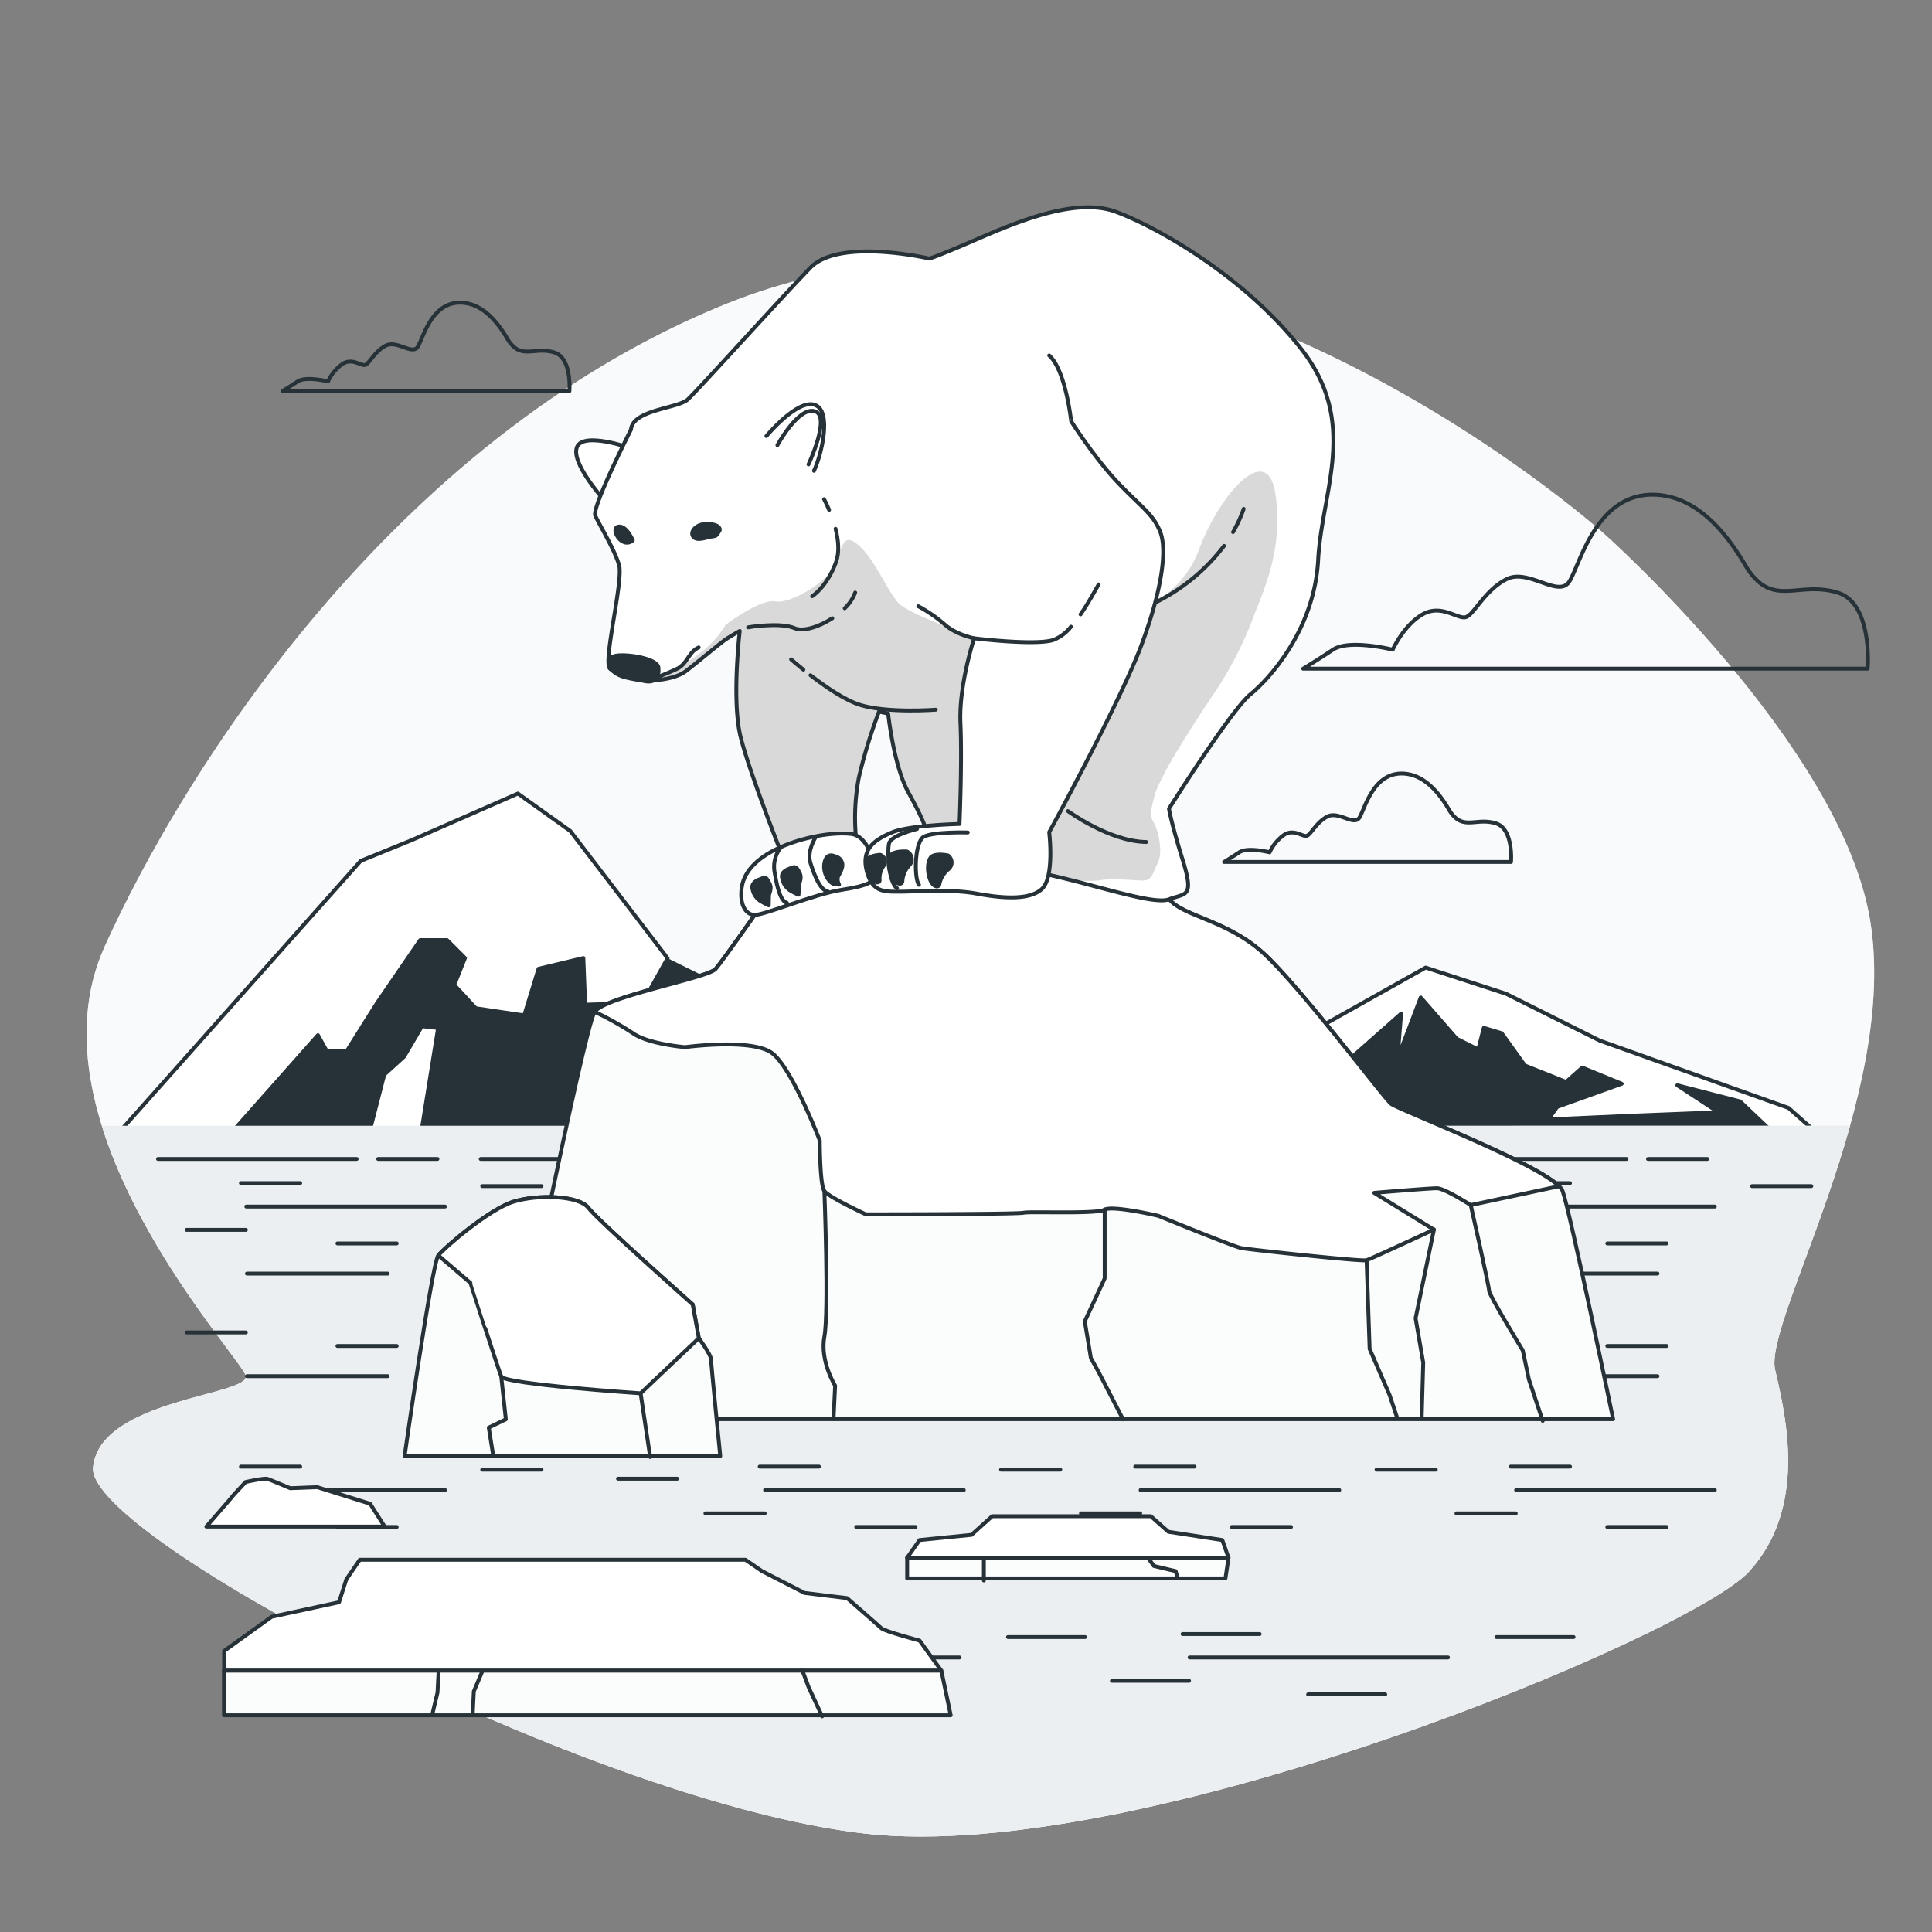 <svg xmlns="http://www.w3.org/2000/svg" viewBox="0 0 500 500"><rect x="0" y="0" width="500" height="500" fill="#808080" stroke="none"/><g id="freepik--background-simple--inject-18"><path d="M415.41,138.38S298.39,32.54,185.84,79.5C101.47,114.7,47.94,198.76,27.07,245S62.1,350.81,63.6,356s-38,6-39.51,23.85,128.2,86.47,199.76,94.67,213.92-51.44,228.83-67.83,9.69-39.51,6.71-52.18S491.44,283.73,484,238.26,415.41,138.38,415.41,138.38Z" style="fill:#ECEFF1"></path><path d="M415.41,138.38S298.39,32.54,185.84,79.5C101.47,114.7,47.94,198.76,27.07,245S62.1,350.81,63.6,356s-38,6-39.51,23.85,128.2,86.47,199.76,94.67,213.92-51.44,228.83-67.83,9.69-39.51,6.71-52.18S491.44,283.73,484,238.26,415.41,138.38,415.41,138.38Z" style="fill:#fff;opacity:0.7"></path></g><g id="freepik--Clouds--inject-18"><path d="M455.47,150.87a16.73,16.73,0,0,1-3.81-4.65c-4.88-8.25-12.11-17.23-22.39-18.13-16.16-1.4-20.37,18.27-23.18,22.48s-10.54-3.51-16.16-.7S381.5,159,379.4,159.7s-6.33-3.51-11.24-.7-7.73,9.13-7.73,9.13-11.24-2.81-15.45,0-7.73,4.92-7.73,4.92h146.1s1.4-16.85-7.72-19.67C467.08,150.74,461.1,155.34,455.47,150.87Z" style="fill:none;stroke:#263238;stroke-linecap:round;stroke-linejoin:round"></path><path d="M133.19,89.94a8.56,8.56,0,0,1-1.94-2.36c-2.48-4.2-6.15-8.76-11.38-9.21-8.21-.72-10.35,9.28-11.78,11.42s-5.35-1.79-8.21-.36-4.28,4.64-5.35,5-3.22-1.79-5.71-.36a11.36,11.36,0,0,0-3.93,4.64s-5.71-1.42-7.85,0-3.93,2.5-3.93,2.5h74.25s.71-8.56-3.92-10C139.09,89.88,136.05,92.21,133.19,89.94Z" style="fill:none;stroke:#263238;stroke-linecap:round;stroke-linejoin:round"></path><path d="M376.87,211.81a8.44,8.44,0,0,1-1.93-2.37c-2.48-4.19-6.15-8.75-11.38-9.21-8.21-.71-10.35,9.28-11.78,11.42s-5.36-1.78-8.21-.35-4.29,4.64-5.36,5-3.21-1.79-5.71-.36a11.3,11.3,0,0,0-3.92,4.64s-5.72-1.43-7.86,0-3.92,2.5-3.92,2.5h74.25s.71-8.56-3.93-10C382.78,211.74,379.74,214.08,376.87,211.81Z" style="fill:none;stroke:#263238;stroke-linecap:round;stroke-linejoin:round"></path></g><g id="freepik--Mountains--inject-18"><polygon points="471.04 294 462.87 286.73 413.95 269.3 389.74 257.19 368.92 250.41 333.56 270.26 292.88 270.26 248.32 285.28 172.77 247.99 147.59 215.06 134.03 205.37 106.42 217.48 93.35 222.8 30.39 293.51 30.48 294 471.04 294" style="fill:#263238"></polygon><path d="M462.87,286.73,414,269.3l-24.22-12.11-20.82-6.78-35.36,19.85H313.2l-5.82,5.06,20.42,6-5.1,8.81V294H338l-.46-1c1.39,0,13-20,13-20l12.07-10.67-.93,11.6,6-15.78L377,268.82l5.57,2.79L384,266l4.64,1.39,6,8.36L405.31,280l4.18-3.71,10.21,4.18-16.71,6-2.32,3.25,20.42-.93,23.67-.93-10.67-7,16.24,4.18,9.28,8.82,10.94-.33Z" style="fill:#fff;stroke:#263238;stroke-linecap:round;stroke-linejoin:round"></path><polygon points="95.74 292.5 99.45 278.11 104.56 273.47 109.2 265.58 113.38 266.04 108.74 294.81 95.74 292.5" style="fill:#fff;stroke:#263238;stroke-linecap:round;stroke-linejoin:round"></polygon><polygon points="60.47 292.5 82.28 267.9 84.6 272.07 89.71 272.07 97.6 259.54 108.74 243.3 115.7 243.3 120.34 247.94 117.56 254.9 123.13 260.93 135.66 262.79 139.37 250.72 150.97 247.94 151.44 260.01 166.29 259.54 172.77 247.99 147.59 215.06 134.03 205.37 106.42 217.48 93.35 222.8 30.39 293.51 30.48 294 33.71 294 36.33 292.96 60.47 292.5" style="fill:#fff;stroke:#263238;stroke-linecap:round;stroke-linejoin:round"></polygon></g><g id="freepik--Sea--inject-18"><path d="M26.36,291.35C36.48,323.84,62.58,352.49,63.6,356c1.49,5.22-38,6-39.51,23.85s128.2,86.47,199.76,94.67,213.92-51.44,228.83-67.83,9.69-39.51,6.71-52.18c-1.87-8,11.22-33.8,19.4-63.19Z" style="fill:#ECEFF1"></path><line x1="40.89" y1="299.94" x2="92.3" y2="299.94" style="fill:none;stroke:#263238;stroke-linecap:round;stroke-linejoin:round"></line><line x1="63.74" y1="312.26" x2="115.16" y2="312.26" style="fill:none;stroke:#263238;stroke-linecap:round;stroke-linejoin:round"></line><line x1="97.87" y1="299.94" x2="113.21" y2="299.94" style="fill:none;stroke:#263238;stroke-linecap:round;stroke-linejoin:round"></line><line x1="124.8" y1="306.97" x2="140.14" y2="306.97" style="fill:none;stroke:#263238;stroke-linecap:round;stroke-linejoin:round"></line><line x1="48.3" y1="318.29" x2="63.64" y2="318.29" style="fill:none;stroke:#263238;stroke-linecap:round;stroke-linejoin:round"></line><line x1="63.91" y1="329.61" x2="100.33" y2="329.61" style="fill:none;stroke:#263238;stroke-linecap:round;stroke-linejoin:round"></line><line x1="62.35" y1="306.19" x2="77.69" y2="306.19" style="fill:none;stroke:#263238;stroke-linecap:round;stroke-linejoin:round"></line><line x1="87.33" y1="321.8" x2="102.67" y2="321.8" style="fill:none;stroke:#263238;stroke-linecap:round;stroke-linejoin:round"></line><line x1="369.52" y1="299.94" x2="420.93" y2="299.94" style="fill:none;stroke:#263238;stroke-linecap:round;stroke-linejoin:round"></line><line x1="392.37" y1="312.26" x2="443.79" y2="312.26" style="fill:none;stroke:#263238;stroke-linecap:round;stroke-linejoin:round"></line><line x1="426.5" y1="299.94" x2="441.84" y2="299.94" style="fill:none;stroke:#263238;stroke-linecap:round;stroke-linejoin:round"></line><line x1="453.43" y1="306.97" x2="468.77" y2="306.97" style="fill:none;stroke:#263238;stroke-linecap:round;stroke-linejoin:round"></line><line x1="376.93" y1="318.29" x2="392.27" y2="318.29" style="fill:none;stroke:#263238;stroke-linecap:round;stroke-linejoin:round"></line><line x1="392.54" y1="329.61" x2="428.96" y2="329.61" style="fill:none;stroke:#263238;stroke-linecap:round;stroke-linejoin:round"></line><line x1="390.98" y1="306.19" x2="406.32" y2="306.19" style="fill:none;stroke:#263238;stroke-linecap:round;stroke-linejoin:round"></line><line x1="415.96" y1="321.8" x2="431.3" y2="321.8" style="fill:none;stroke:#263238;stroke-linecap:round;stroke-linejoin:round"></line><line x1="272.33" y1="299.94" x2="323.75" y2="299.94" style="fill:none;stroke:#263238;stroke-linecap:round;stroke-linejoin:round"></line><line x1="295.19" y1="312.26" x2="346.6" y2="312.26" style="fill:none;stroke:#263238;stroke-linecap:round;stroke-linejoin:round"></line><line x1="329.32" y1="299.94" x2="344.65" y2="299.94" style="fill:none;stroke:#263238;stroke-linecap:round;stroke-linejoin:round"></line><line x1="356.25" y1="306.97" x2="371.58" y2="306.97" style="fill:none;stroke:#263238;stroke-linecap:round;stroke-linejoin:round"></line><line x1="279.75" y1="318.29" x2="295.08" y2="318.29" style="fill:none;stroke:#263238;stroke-linecap:round;stroke-linejoin:round"></line><line x1="295.36" y1="329.61" x2="331.77" y2="329.61" style="fill:none;stroke:#263238;stroke-linecap:round;stroke-linejoin:round"></line><line x1="293.8" y1="306.19" x2="309.14" y2="306.19" style="fill:none;stroke:#263238;stroke-linecap:round;stroke-linejoin:round"></line><line x1="318.78" y1="321.8" x2="334.11" y2="321.8" style="fill:none;stroke:#263238;stroke-linecap:round;stroke-linejoin:round"></line><line x1="175.15" y1="299.94" x2="226.56" y2="299.94" style="fill:none;stroke:#263238;stroke-linecap:round;stroke-linejoin:round"></line><line x1="198" y1="312.26" x2="249.42" y2="312.26" style="fill:none;stroke:#263238;stroke-linecap:round;stroke-linejoin:round"></line><line x1="232.13" y1="299.94" x2="247.47" y2="299.94" style="fill:none;stroke:#263238;stroke-linecap:round;stroke-linejoin:round"></line><line x1="259.06" y1="306.97" x2="274.4" y2="306.97" style="fill:none;stroke:#263238;stroke-linecap:round;stroke-linejoin:round"></line><line x1="182.56" y1="318.29" x2="197.9" y2="318.29" style="fill:none;stroke:#263238;stroke-linecap:round;stroke-linejoin:round"></line><line x1="159.93" y1="309.31" x2="175.26" y2="309.31" style="fill:none;stroke:#263238;stroke-linecap:round;stroke-linejoin:round"></line><line x1="198.18" y1="329.61" x2="234.59" y2="329.61" style="fill:none;stroke:#263238;stroke-linecap:round;stroke-linejoin:round"></line><line x1="196.61" y1="306.19" x2="211.95" y2="306.19" style="fill:none;stroke:#263238;stroke-linecap:round;stroke-linejoin:round"></line><line x1="124.41" y1="299.94" x2="163.16" y2="299.94" style="fill:none;stroke:#263238;stroke-linecap:round;stroke-linejoin:round"></line><line x1="221.59" y1="321.8" x2="236.93" y2="321.8" style="fill:none;stroke:#263238;stroke-linecap:round;stroke-linejoin:round"></line><line x1="63.74" y1="385.63" x2="115.16" y2="385.63" style="fill:none;stroke:#263238;stroke-linecap:round;stroke-linejoin:round"></line><line x1="124.8" y1="380.35" x2="140.14" y2="380.35" style="fill:none;stroke:#263238;stroke-linecap:round;stroke-linejoin:round"></line><line x1="62.35" y1="379.56" x2="77.69" y2="379.56" style="fill:none;stroke:#263238;stroke-linecap:round;stroke-linejoin:round"></line><line x1="87.33" y1="395.18" x2="102.67" y2="395.18" style="fill:none;stroke:#263238;stroke-linecap:round;stroke-linejoin:round"></line><line x1="392.37" y1="385.63" x2="443.79" y2="385.63" style="fill:none;stroke:#263238;stroke-linecap:round;stroke-linejoin:round"></line><line x1="376.93" y1="391.66" x2="392.27" y2="391.66" style="fill:none;stroke:#263238;stroke-linecap:round;stroke-linejoin:round"></line><line x1="390.98" y1="379.56" x2="406.32" y2="379.56" style="fill:none;stroke:#263238;stroke-linecap:round;stroke-linejoin:round"></line><line x1="415.96" y1="395.18" x2="431.3" y2="395.18" style="fill:none;stroke:#263238;stroke-linecap:round;stroke-linejoin:round"></line><line x1="295.19" y1="385.63" x2="346.6" y2="385.63" style="fill:none;stroke:#263238;stroke-linecap:round;stroke-linejoin:round"></line><line x1="356.25" y1="380.35" x2="371.58" y2="380.35" style="fill:none;stroke:#263238;stroke-linecap:round;stroke-linejoin:round"></line><line x1="279.75" y1="391.66" x2="295.08" y2="391.66" style="fill:none;stroke:#263238;stroke-linecap:round;stroke-linejoin:round"></line><line x1="293.8" y1="379.56" x2="309.14" y2="379.56" style="fill:none;stroke:#263238;stroke-linecap:round;stroke-linejoin:round"></line><line x1="318.78" y1="395.18" x2="334.11" y2="395.18" style="fill:none;stroke:#263238;stroke-linecap:round;stroke-linejoin:round"></line><line x1="198" y1="385.63" x2="249.42" y2="385.63" style="fill:none;stroke:#263238;stroke-linecap:round;stroke-linejoin:round"></line><line x1="259.06" y1="380.35" x2="274.4" y2="380.35" style="fill:none;stroke:#263238;stroke-linecap:round;stroke-linejoin:round"></line><line x1="182.56" y1="391.66" x2="197.9" y2="391.66" style="fill:none;stroke:#263238;stroke-linecap:round;stroke-linejoin:round"></line><line x1="159.93" y1="382.69" x2="175.26" y2="382.69" style="fill:none;stroke:#263238;stroke-linecap:round;stroke-linejoin:round"></line><line x1="196.61" y1="379.56" x2="211.95" y2="379.56" style="fill:none;stroke:#263238;stroke-linecap:round;stroke-linejoin:round"></line><line x1="221.59" y1="395.18" x2="236.93" y2="395.18" style="fill:none;stroke:#263238;stroke-linecap:round;stroke-linejoin:round"></line><line x1="86.21" y1="423.67" x2="106.16" y2="423.67" style="fill:none;stroke:#263238;stroke-linecap:round;stroke-linejoin:round"></line><line x1="307.86" y1="428.95" x2="374.74" y2="428.95" style="fill:none;stroke:#263238;stroke-linecap:round;stroke-linejoin:round"></line><line x1="387.29" y1="423.67" x2="407.24" y2="423.67" style="fill:none;stroke:#263238;stroke-linecap:round;stroke-linejoin:round"></line><line x1="287.77" y1="434.99" x2="307.72" y2="434.99" style="fill:none;stroke:#263238;stroke-linecap:round;stroke-linejoin:round"></line><line x1="306.05" y1="422.89" x2="326" y2="422.89" style="fill:none;stroke:#263238;stroke-linecap:round;stroke-linejoin:round"></line><line x1="338.54" y1="438.5" x2="358.5" y2="438.5" style="fill:none;stroke:#263238;stroke-linecap:round;stroke-linejoin:round"></line><line x1="181.44" y1="428.95" x2="248.32" y2="428.95" style="fill:none;stroke:#263238;stroke-linecap:round;stroke-linejoin:round"></line><line x1="260.86" y1="423.67" x2="280.82" y2="423.67" style="fill:none;stroke:#263238;stroke-linecap:round;stroke-linejoin:round"></line><line x1="161.35" y1="434.99" x2="181.3" y2="434.99" style="fill:none;stroke:#263238;stroke-linecap:round;stroke-linejoin:round"></line><line x1="131.91" y1="426.01" x2="151.86" y2="426.01" style="fill:none;stroke:#263238;stroke-linecap:round;stroke-linejoin:round"></line><line x1="179.63" y1="422.89" x2="199.58" y2="422.89" style="fill:none;stroke:#263238;stroke-linecap:round;stroke-linejoin:round"></line><line x1="212.12" y1="438.5" x2="232.08" y2="438.5" style="fill:none;stroke:#263238;stroke-linecap:round;stroke-linejoin:round"></line><line x1="48.3" y1="344.83" x2="63.64" y2="344.83" style="fill:none;stroke:#263238;stroke-linecap:round;stroke-linejoin:round"></line><line x1="63.91" y1="356.15" x2="100.33" y2="356.15" style="fill:none;stroke:#263238;stroke-linecap:round;stroke-linejoin:round"></line><line x1="87.33" y1="348.34" x2="102.67" y2="348.34" style="fill:none;stroke:#263238;stroke-linecap:round;stroke-linejoin:round"></line><line x1="376.93" y1="344.83" x2="392.27" y2="344.83" style="fill:none;stroke:#263238;stroke-linecap:round;stroke-linejoin:round"></line><line x1="392.54" y1="356.15" x2="428.96" y2="356.15" style="fill:none;stroke:#263238;stroke-linecap:round;stroke-linejoin:round"></line><line x1="415.96" y1="348.34" x2="431.3" y2="348.34" style="fill:none;stroke:#263238;stroke-linecap:round;stroke-linejoin:round"></line><line x1="279.75" y1="344.83" x2="295.08" y2="344.83" style="fill:none;stroke:#263238;stroke-linecap:round;stroke-linejoin:round"></line><line x1="295.36" y1="356.15" x2="331.77" y2="356.15" style="fill:none;stroke:#263238;stroke-linecap:round;stroke-linejoin:round"></line><line x1="318.78" y1="348.34" x2="334.11" y2="348.34" style="fill:none;stroke:#263238;stroke-linecap:round;stroke-linejoin:round"></line><line x1="182.56" y1="344.83" x2="197.9" y2="344.83" style="fill:none;stroke:#263238;stroke-linecap:round;stroke-linejoin:round"></line><line x1="198.18" y1="356.15" x2="234.59" y2="356.15" style="fill:none;stroke:#263238;stroke-linecap:round;stroke-linejoin:round"></line><line x1="221.59" y1="348.34" x2="236.93" y2="348.34" style="fill:none;stroke:#263238;stroke-linecap:round;stroke-linejoin:round"></line></g><g id="freepik--Ice--inject-18"><path d="M195.35,236.76s-8.16,11.66-10.14,14-28.54,7.13-31.31,11.1-23,105.43-23,105.43H417.48s-11.1-53.51-13.08-59.06S362,287.26,360,285.68s-23.39-30.13-32.9-38.85-21-9.64-24.55-14.13-29.93-9.41-52.34-10.44S196,235,195.35,236.76Z" style="fill:#fff"></path><path d="M195.35,236.76s-8.16,11.66-10.14,14-28.54,7.13-31.31,11.1-23,105.43-23,105.43H417.48s-11.1-53.51-13.08-59.06S362,287.26,360,285.68s-23.39-30.13-32.9-38.85-21-9.64-24.55-14.13-29.93-9.41-52.34-10.44S196,235,195.35,236.76Z" style="fill:#ECEFF1"></path><path d="M195.35,236.76s-8.16,11.66-10.14,14-28.54,7.13-31.31,11.1-23,105.43-23,105.43H417.48s-11.1-53.51-13.08-59.06S362,287.26,360,285.68s-23.39-30.13-32.9-38.85-21-9.64-24.55-14.13-29.93-9.41-52.34-10.44S196,235,195.35,236.76Z" style="fill:#fff;opacity:0.81"></path><path d="M195.35,236.76s-8.16,11.66-10.14,14-28.54,7.13-31.31,11.1-23,105.43-23,105.43H417.48s-11.1-53.51-13.08-59.06S362,287.26,360,285.68s-23.39-30.13-32.9-38.85-21-9.64-24.55-14.13-29.93-9.41-52.34-10.44S196,235,195.35,236.76Z" style="fill:none;stroke:#263238;stroke-linecap:round;stroke-linejoin:round"></path><path d="M177.29,271s17.44-2.38,22.59,1.59,12.28,22.59,12.28,22.59,0,11.49,1.19,13.08,10.71,6,10.71,6,39.24,0,40.82-.4,19,.4,21-.79,13.87,1.58,13.87,1.58,19.42,7.93,21.4,8.33,31.32,3.56,32.51,3.17,17.43-7.93,17.43-7.93l-15.45-9.51s14.27-1.19,16.25-1.19,8.72,4.36,8.72,4.36L403.49,307c-6.34-6.32-41.63-19.86-43.48-21.34s-23.39-30.13-32.9-38.85-21-9.64-24.55-14.13-29.93-9.41-52.34-10.44S196,235,195.35,236.76c0,0-8.16,11.66-10.14,14s-28.54,7.13-31.31,11.1a79.68,79.68,0,0,1,9.91,5.54C167.77,270.22,177.29,271,177.29,271Z" style="fill:#fff;stroke:#263238;stroke-linecap:round;stroke-linejoin:round"></path><path d="M213.35,308.27s1.19,31.31,0,37.65,2.78,12.69,2.78,12.69l-.4,8.32" style="fill:none;stroke:#263238;stroke-linecap:round;stroke-linejoin:round"></path><polyline points="353.67 326.11 354.46 349.1 359.61 360.99 361.59 366.93" style="fill:none;stroke:#263238;stroke-linecap:round;stroke-linejoin:round"></polyline><polyline points="371.11 318.18 366.35 341.17 368.33 352.66 367.93 366.93" style="fill:none;stroke:#263238;stroke-linecap:round;stroke-linejoin:round"></polyline><path d="M380.62,311.84s4.75,21,4.75,22.19,8.72,15.46,8.72,15.46l1.59,7.53,3.57,10.7" style="fill:none;stroke:#263238;stroke-linecap:round;stroke-linejoin:round"></path><polyline points="285.89 313.03 285.89 330.86 280.74 341.96 282.32 351.47 284.3 355.04 290.64 367.33" style="fill:none;stroke:#263238;stroke-linecap:round;stroke-linejoin:round"></polyline><path d="M180.85,346.32l-1.58-8.72s-24.58-21.8-27-25-13.08-3.57-19.42-1.59-17.83,11.9-19.42,13.88-8.72,51.92-8.72,51.92H186.4s-2.38-23.78-2.38-25S180.85,346.32,180.85,346.32Z" style="fill:#ECEFF1"></path><path d="M180.85,346.32l-1.58-8.72s-24.58-21.8-27-25-13.08-3.57-19.42-1.59-17.83,11.9-19.42,13.88-8.72,51.92-8.72,51.92H186.4s-2.38-23.78-2.38-25S180.85,346.32,180.85,346.32Z" style="fill:#fff;opacity:0.81"></path><path d="M180.85,346.32l-1.58-8.72s-24.58-21.8-27-25-13.08-3.57-19.42-1.59-17.83,11.9-19.42,13.88-8.72,51.92-8.72,51.92H186.4s-2.38-23.78-2.38-25S180.85,346.32,180.85,346.32Z" style="fill:none;stroke:#263238;stroke-linecap:round;stroke-linejoin:round"></path><path d="M129.72,356.23c.79,2,36.07,4.36,36.07,4.36l15.06-14.27-1.58-8.72s-24.58-21.8-27-25-13.08-3.57-19.42-1.59-17.83,11.9-19.42,13.88l8.32,7.13S128.93,354.25,129.72,356.23Z" style="fill:#fff;stroke:#263238;stroke-linecap:round;stroke-linejoin:round"></path><line x1="165.79" y1="360.59" x2="168.26" y2="377.07" style="fill:none;stroke:#263238;stroke-linecap:round;stroke-linejoin:round"></line><polyline points="129.72 356.23 130.91 367.33 126.49 369.46 127.56 376.19" style="fill:none;stroke:#263238;stroke-linecap:round;stroke-linejoin:round"></polyline><polygon points="302.38 396.42 297.82 392.39 256.77 392.39 251.41 397.22 237.99 398.56 234.77 403.13 317.94 403.13 316.33 398.56 302.38 396.42" style="fill:#fff;stroke:#263238;stroke-linecap:round;stroke-linejoin:round"></polygon><polygon points="234.77 403.13 234.77 408.49 317.14 408.49 317.94 403.13 234.77 403.13" style="fill:#ECEFF1"></polygon><polygon points="234.77 403.13 234.77 408.49 317.14 408.49 317.94 403.13 234.77 403.13" style="fill:#fff;opacity:0.81"></polygon><polygon points="234.77 403.13 234.77 408.49 317.14 408.49 317.94 403.13 234.77 403.13" style="fill:none;stroke:#263238;stroke-linecap:round;stroke-linejoin:round"></polygon><line x1="254.62" y1="403.66" x2="254.62" y2="409.03" style="fill:none;stroke:#263238;stroke-linecap:round;stroke-linejoin:round"></line><polyline points="297.28 403.39 298.63 405.27 304.26 406.61 304.8 408.49" style="fill:none;stroke:#263238;stroke-linecap:round;stroke-linejoin:round"></polyline><path d="M208.21,412.25l-11-5.64-4.29-2.95H93.11l-3.49,5.1-1.88,5.9L70.3,418.42,58,427.27v5.1H243.62L238,424.59s-9.12-2.42-9.93-3.22-8.85-7.78-8.85-7.78Z" style="fill:#fff;stroke:#263238;stroke-linecap:round;stroke-linejoin:round"></path><polygon points="57.96 432.37 57.96 443.91 246.04 443.91 243.62 432.37 57.96 432.37" style="fill:#ECEFF1"></polygon><polygon points="57.96 432.37 57.96 443.91 246.04 443.91 243.62 432.37 57.96 432.37" style="fill:#fff;opacity:0.81"></polygon><polygon points="57.96 432.37 57.96 443.91 246.04 443.91 243.62 432.37 57.96 432.37" style="fill:none;stroke:#263238;stroke-linecap:round;stroke-linejoin:round"></polygon><polyline points="113.5 432.64 113.23 438 111.89 443.64" style="fill:none;stroke:#263238;stroke-linecap:round;stroke-linejoin:round"></polyline><polyline points="122.35 443.37 122.62 437.74 124.77 432.64" style="fill:none;stroke:#263238;stroke-linecap:round;stroke-linejoin:round"></polyline><polyline points="207.67 432.37 209.28 436.66 212.77 444.18" style="fill:none;stroke:#263238;stroke-linecap:round;stroke-linejoin:round"></polyline><path d="M53.4,395.08H99.55l-3.76-5.91-13.68-4.29-7,.27s-5.1-2.15-5.9-2.42-5.64.81-5.64.81l-3,3.22L59,388.64Z" style="fill:#fff;stroke:#263238;stroke-linecap:round;stroke-linejoin:round"></path></g><g id="freepik--polar-bear--inject-18"><path d="M163.05,115.93s-12.08-4.27-13.73-.24S156,129,156,129Z" style="fill:#fff;stroke:#263238;stroke-linecap:round;stroke-linejoin:round"></path><path d="M163.29,111.19s-10.19,20.13-9.24,22.26,5,8.77,6.16,12.79S156,171.35,157.84,173s2.61,2.13,6.63,2.84,10.19,0,13-2.13,9-7.34,10.42-8.29,3.56-2.13,3.56-2.13-2.14,18,.23,27.47,10.9,31,10.9,31L221.79,219a55.25,55.25,0,0,1,.48-17.77,134.64,134.64,0,0,1,5.21-17.05l2.37.47s1.42,13.5,5.21,20.37,4.26,8.77,4.26,8.77-5.21,2.84-5,5.92-1.66,5,2.84,6.16,16.81-2.85,30.55-.24,30.56,8.76,34.82,7.11,6.63-.24,3.55-10.19-3.55-13.26-3.55-13.26,16.11-25.58,21.08-29.61,16.58-16.82,17.53-34.82,10.65-35.53-4.5-54.71S299,58.61,288.82,54.82s-25.1,2.37-36,7.1-12.32,5-12.32,5-23.21-5.45-30.79,2.37S180.58,101,178,103.37,163.76,106,163.29,111.19Z" style="fill:#fff"></path><path d="M330.05,127.72c-2.14-14-14.66.71-19.67,14.3s-17.52,16.45-19.31,17.17S260,166,257.46,166s-22.17-6.79-25-10-6.08-11.09-10-14.66-4.3-.72-6.08,4.22-11.8,10.8-15.74,10.08-12.87,6.08-12.87,6.08c-5.31,9.06-17.1,13.46-20,14.43,3.59,0,7.62-.79,9.77-2.4,2.84-2.13,9-7.34,10.42-8.29s3.56-2.13,3.56-2.13-2.14,18,.23,27.47,10.9,31,10.9,31L221.79,219a55.25,55.25,0,0,1,.48-17.77,134.64,134.64,0,0,1,5.21-17.05l2.37.47s1.42,13.5,5.21,20.37,4.26,8.77,4.26,8.77a15.81,15.81,0,0,0-3.43,2.61l9.54,8.63,2.73.27a67,67,0,0,1,19.58.33c3.06.58,6.26,1.33,9.45,2.14a44.28,44.28,0,0,0,7.09.11c3.57-.71,8.94,0,11.44,0s2.51-1.78,3.94-4.64,0-8.59-1.08-10.37-.71-3.22,0-6.08,1.43-3.94,2.86-6.8,5.72-10,12.16-19.67a94.75,94.75,0,0,0,11.09-21.45C327.19,152.39,332.2,141.66,330.05,127.72Z" style="opacity:0.15"></path><path d="M163.29,111.19s-10.19,20.13-9.24,22.26,5,8.77,6.16,12.79S156,171.35,157.84,173s2.61,2.13,6.63,2.84,10.19,0,13-2.13,9-7.34,10.42-8.29,3.56-2.13,3.56-2.13-2.14,18,.23,27.47,10.9,31,10.9,31L221.79,219a55.25,55.25,0,0,1,.48-17.77,134.64,134.64,0,0,1,5.21-17.05l2.37.47s1.42,13.5,5.21,20.37,4.26,8.77,4.26,8.77-5.21,2.84-5,5.92-1.66,5,2.84,6.16,16.81-2.85,30.55-.24,30.56,8.76,34.82,7.11,6.63-.24,3.55-10.19-3.55-13.26-3.55-13.26,16.11-25.58,21.08-29.61,16.58-16.82,17.53-34.82,10.65-35.53-4.5-54.71S299,58.61,288.82,54.82s-25.1,2.37-36,7.1-12.32,5-12.32,5-23.21-5.45-30.79,2.37S180.58,101,178,103.37,163.76,106,163.29,111.19Z" style="fill:none;stroke:#263238;stroke-linecap:round;stroke-linejoin:round"></path><path d="M226.7,225.82s-1.3-9.47-6.49-10-12.43.93-18,3.34-9.46,5.93-10.2,10.2.74,7.42,3.34,7.42,15.4-5.38,22.45-6.49S226.52,228.23,226.7,225.82Z" style="fill:#fff;stroke:#263238;stroke-linecap:round;stroke-linejoin:round"></path><path d="M198.34,112.85s8.06-9.71,12.56-8.06,1.66,13-.24,17.06" style="fill:none;stroke:#263238;stroke-linecap:round;stroke-linejoin:round"></path><path d="M201.19,115.22s5.4-10,9.67-8.8-1.62,13.77-1.62,13.77" style="fill:none;stroke:#263238;stroke-linecap:round;stroke-linejoin:round"></path><path d="M216.24,136.85c.74,2.87,1.07,6.07.1,8.68-2.36,6.4-6.15,8.77-6.15,8.77" style="fill:none;stroke:#263238;stroke-linecap:round;stroke-linejoin:round"></path><path d="M213.27,129.19s.59,1.09,1.3,2.77" style="fill:none;stroke:#263238;stroke-linecap:round;stroke-linejoin:round"></path><path d="M218.61,157.42a10.8,10.8,0,0,0,2.71-4.07" style="fill:none;stroke:#263238;stroke-linecap:round;stroke-linejoin:round"></path><path d="M193.61,162.35s8.29-1.42,12.08.24c2.13.93,6.21-.31,9.71-2.59" style="fill:none;stroke:#263238;stroke-linecap:round;stroke-linejoin:round"></path><path d="M186.26,137.24s.48-1.42-2.84-1.65-5,2.13-4,3.31,3.07.24,4.5,0S185.32,138.9,186.26,137.24Z" style="fill:#263238;stroke:#263238;stroke-linecap:round;stroke-linejoin:round"></path><path d="M163.76,139.85s-1.65-4-3.79-3.55S160.92,142.22,163.76,139.85Z" style="fill:#263238;stroke:#263238;stroke-linecap:round;stroke-linejoin:round"></path><path d="M167.08,176.32a71.1,71.1,0,0,0,8.29-3.31c2.6-1.42,2.84-4.27,5.45-5.45" style="fill:none;stroke:#263238;stroke-linecap:round;stroke-linejoin:round"></path><path d="M157.84,173s-1.18-2.84,1.66-3.32,10.66.71,10.9,3.08-.72,4-3.32,3.55S160.21,174.67,157.84,173Z" style="fill:#263238;stroke:#263238;stroke-linecap:round;stroke-linejoin:round"></path><path d="M209.75,174.75c3.78,2.92,9,6.53,13,7.73,7.11,2.13,19.42,1.19,19.42,1.19" style="fill:none;stroke:#263238;stroke-linecap:round;stroke-linejoin:round"></path><path d="M204.74,170.64s1.25,1.12,3.18,2.67" style="fill:none;stroke:#263238;stroke-linecap:round;stroke-linejoin:round"></path><path d="M319.11,137.7a36.08,36.08,0,0,0,2.75-6" style="fill:none;stroke:#263238;stroke-linecap:round;stroke-linejoin:round"></path><path d="M298.63,156.12a50.16,50.16,0,0,0,18.15-14.85" style="fill:none;stroke:#263238;stroke-linecap:round;stroke-linejoin:round"></path><path d="M237.66,156.9a38.39,38.39,0,0,1,6.87,4.74c2.84,2.6,7.58,3.55,7.58,3.55s-4,12.08-3.55,22-.24,26.05-.24,26.05-13,.29-17.46,2.18-8,4.25-6.57,9.93,4.61,5.42,8.63,5.42,13.27-.71,19.66.47,13.74,1.9,17.06-1.18,1.89-14.69,1.89-14.69,18.48-33.87,23.92-48.55,6.64-24.87,4.74-29.37-4.5-5.92-10.66-12.32-12.31-16.1-12.31-16.1S275.8,95.79,271.53,92" style="fill:#fff;stroke:#263238;stroke-linecap:round;stroke-linejoin:round"></path><path d="M279.64,159c2.14-3.07,3.85-6.33,4.68-7.75" style="fill:none;stroke:#263238;stroke-linecap:round;stroke-linejoin:round"></path><path d="M252.11,165.19s15.4,1.9,20.37.48a10.91,10.91,0,0,0,4.68-3.48" style="fill:none;stroke:#263238;stroke-linecap:round;stroke-linejoin:round"></path><path d="M250.46,215.45s-9.15-.26-11.47,1.16-2.45,10.83-1.16,12.38" style="fill:none;stroke:#263238;stroke-linecap:round;stroke-linejoin:round"></path><path d="M237.31,214.55s-6.7,1.55-7.22,3.74-.13,10.06,2.06,11.6" style="fill:none;stroke:#263238;stroke-linecap:round;stroke-linejoin:round"></path><path d="M245.31,221.38s-3.61-.77-4.52.65-.77,4,0,5.8,2.19,1.94,2.32,1a6.7,6.7,0,0,1,2.32-3.87A2.22,2.22,0,0,0,245.31,221.38Z" style="fill:#263238;stroke:#263238;stroke-linecap:round;stroke-linejoin:round"></path><path d="M234.71,220.37s-3.68-.29-4.39,1.24-.23,4.06.77,5.75,2.43,1.62,2.44.71a6.63,6.63,0,0,1,1.79-4.14A2.22,2.22,0,0,0,234.71,220.37Z" style="fill:#263238;stroke:#263238;stroke-linecap:round;stroke-linejoin:round"></path><path d="M227.8,221.23s-3.09.15-3.51,1.49a5.85,5.85,0,0,0,1.24,4.7c1,1.3,2.2,1.09,2.11.34a5.56,5.56,0,0,1,1-3.63A1.86,1.86,0,0,0,227.8,221.23Z" style="fill:#263238;stroke:#263238;stroke-linecap:round;stroke-linejoin:round"></path><path d="M276.38,209.91s10.71,7.86,20.25,8" style="fill:none;stroke:#263238;stroke-linecap:round;stroke-linejoin:round"></path><path d="M202.21,219.14a8.05,8.05,0,0,0-1.8,6.25c.58,3.67,1.49,7.8,3.22,8.25" style="fill:none;stroke:#263238;stroke-linecap:round;stroke-linejoin:round"></path><path d="M211.08,216.67s-2.29,3.55-1.37,6.54,2.52,7.22,4.47,7.45" style="fill:none;stroke:#263238;stroke-linecap:round;stroke-linejoin:round"></path><path d="M216,221.6s-2.06-1.15-2.63,1.72,1.49,5.39,2.63,5.51l1.15.11a2.91,2.91,0,0,1-.34-1.83c.23-.81,1.49-2.3,1.14-3.79A2.41,2.41,0,0,0,216,221.6Z" style="fill:#263238;stroke:#263238;stroke-linecap:round;stroke-linejoin:round"></path><path d="M204.31,224.81s-1.95.58-1.95,1.95a4.71,4.71,0,0,0,2.3,3.79,17.06,17.06,0,0,0,2,1s.11-1.38.11-2.29.92-1.95.12-3.45S205.92,224.12,204.31,224.81Z" style="fill:#263238;stroke:#263238;stroke-linecap:round;stroke-linejoin:round"></path><path d="M196.63,227.57s-1.95.57-1.95,2A4.71,4.71,0,0,0,197,233.3a18.24,18.24,0,0,0,1.95,1S199,233,199,232s.91-1.95.11-3.44S198.23,226.88,196.63,227.57Z" style="fill:#263238;stroke:#263238;stroke-linecap:round;stroke-linejoin:round"></path></g></svg>